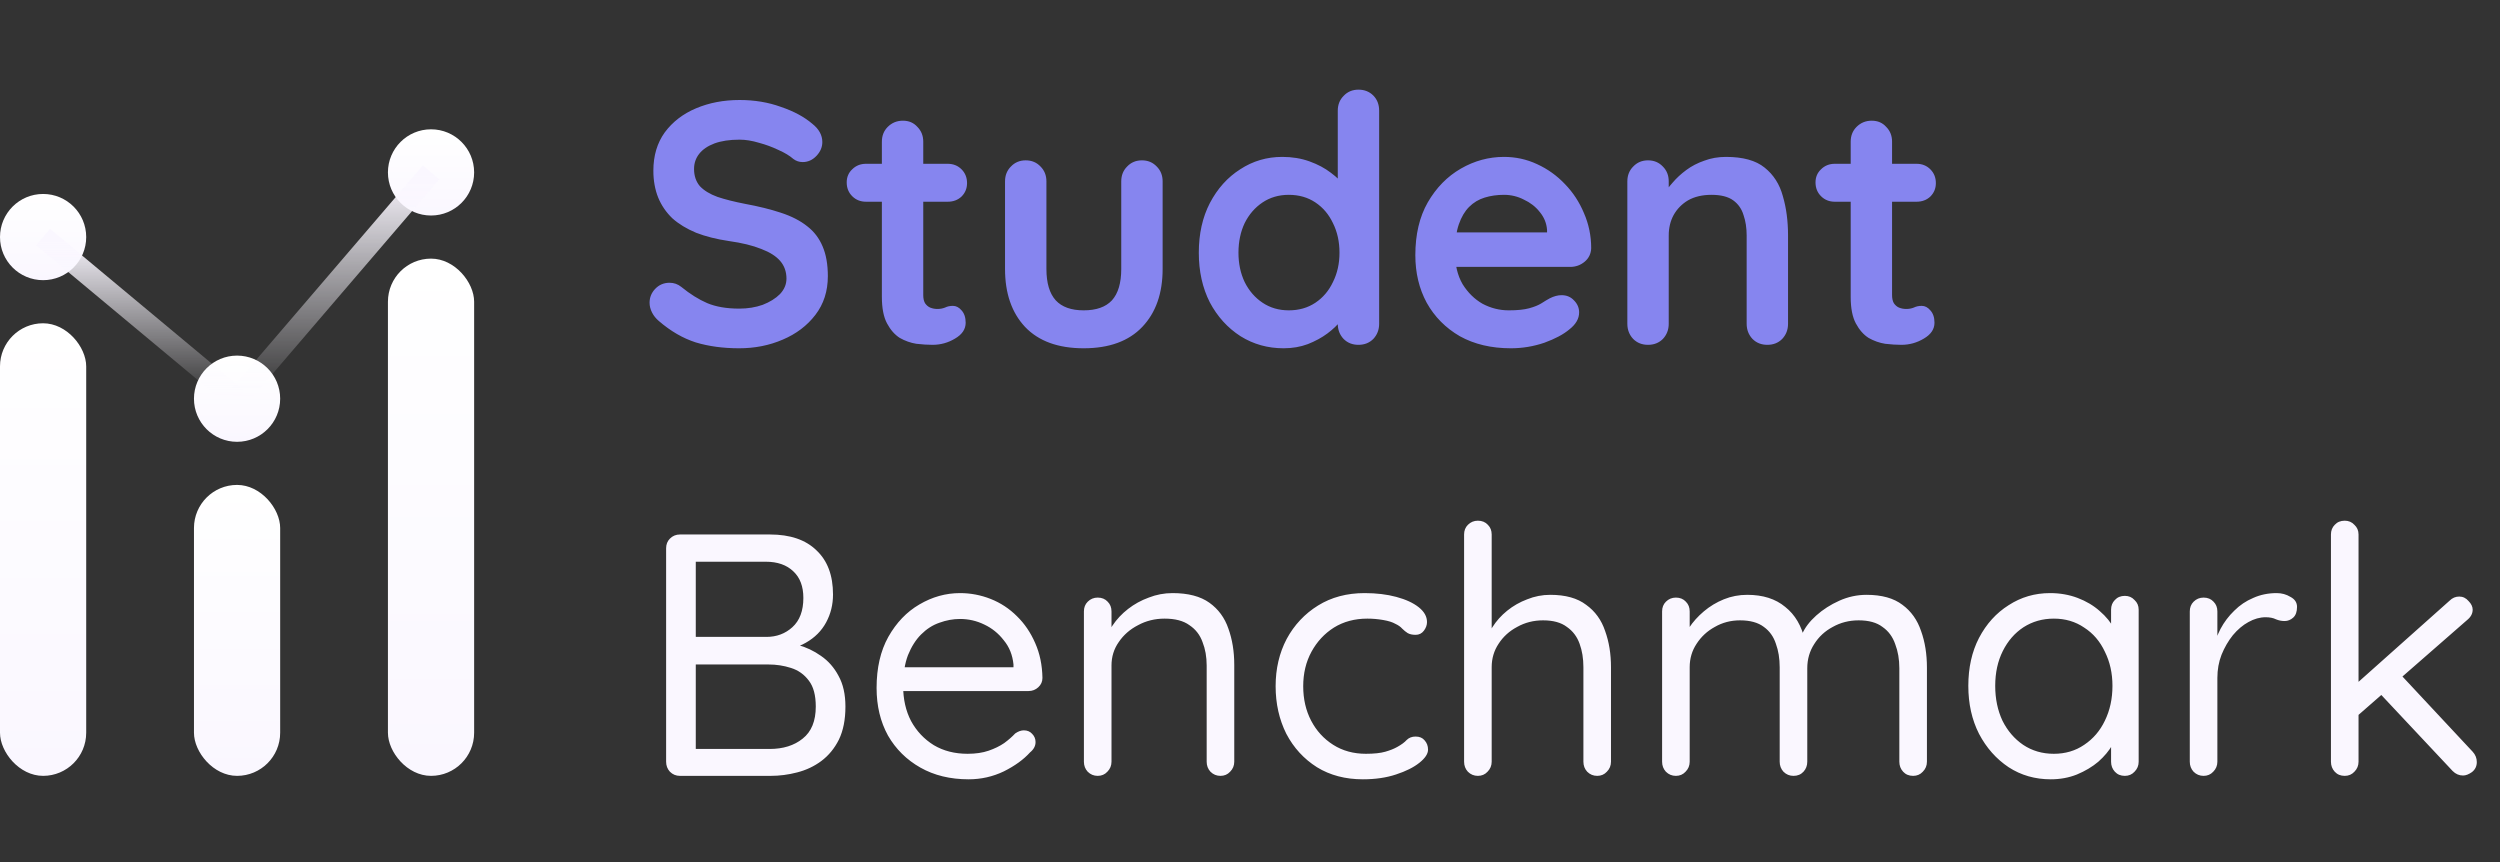 <svg width="232" height="80" viewBox="0 0 232 80" fill="none" xmlns="http://www.w3.org/2000/svg">
<rect x="0" y="0" width="232" height="80" fill="#333333" stroke="none"/>
<path d="M68.6 32.32C67.107 32.32 65.763 32.139 64.568 31.776C63.373 31.392 62.232 30.731 61.144 29.792C60.867 29.557 60.653 29.291 60.504 28.992C60.355 28.693 60.28 28.395 60.28 28.096C60.28 27.605 60.451 27.179 60.792 26.816C61.155 26.432 61.603 26.24 62.136 26.24C62.541 26.24 62.904 26.368 63.224 26.624C64.035 27.285 64.835 27.787 65.624 28.128C66.435 28.469 67.427 28.64 68.6 28.64C69.389 28.64 70.115 28.523 70.776 28.288C71.437 28.032 71.971 27.701 72.376 27.296C72.781 26.869 72.984 26.389 72.984 25.856C72.984 25.216 72.792 24.672 72.408 24.224C72.024 23.776 71.437 23.403 70.648 23.104C69.859 22.784 68.856 22.539 67.64 22.368C66.488 22.197 65.475 21.941 64.6 21.6C63.725 21.237 62.989 20.789 62.392 20.256C61.816 19.701 61.379 19.061 61.08 18.336C60.781 17.589 60.632 16.757 60.632 15.84C60.632 14.453 60.984 13.269 61.688 12.288C62.413 11.307 63.384 10.56 64.6 10.048C65.816 9.536 67.16 9.28 68.632 9.28C70.019 9.28 71.299 9.493 72.472 9.92C73.667 10.325 74.637 10.848 75.384 11.488C76.003 11.979 76.312 12.544 76.312 13.184C76.312 13.653 76.131 14.08 75.768 14.464C75.405 14.848 74.979 15.04 74.488 15.04C74.168 15.04 73.88 14.944 73.624 14.752C73.283 14.453 72.824 14.176 72.248 13.92C71.672 13.643 71.064 13.419 70.424 13.248C69.784 13.056 69.187 12.96 68.632 12.96C67.715 12.96 66.936 13.077 66.296 13.312C65.677 13.547 65.208 13.867 64.888 14.272C64.568 14.677 64.408 15.147 64.408 15.68C64.408 16.32 64.589 16.853 64.952 17.28C65.336 17.685 65.88 18.016 66.584 18.272C67.288 18.507 68.131 18.72 69.112 18.912C70.392 19.147 71.512 19.424 72.472 19.744C73.453 20.064 74.264 20.48 74.904 20.992C75.544 21.483 76.024 22.112 76.344 22.88C76.664 23.627 76.824 24.544 76.824 25.632C76.824 27.019 76.44 28.213 75.672 29.216C74.904 30.219 73.891 30.987 72.632 31.52C71.395 32.053 70.051 32.32 68.6 32.32ZM80.366 15.2H87.95C88.462 15.2 88.888 15.371 89.23 15.712C89.571 16.053 89.742 16.48 89.742 16.992C89.742 17.483 89.571 17.899 89.23 18.24C88.888 18.56 88.462 18.72 87.95 18.72H80.366C79.854 18.72 79.427 18.549 79.086 18.208C78.744 17.867 78.574 17.44 78.574 16.928C78.574 16.437 78.744 16.032 79.086 15.712C79.427 15.371 79.854 15.2 80.366 15.2ZM83.79 11.2C84.344 11.2 84.792 11.392 85.134 11.776C85.496 12.139 85.678 12.597 85.678 13.152V27.392C85.678 27.691 85.731 27.936 85.838 28.128C85.966 28.32 86.126 28.459 86.318 28.544C86.531 28.629 86.755 28.672 86.99 28.672C87.246 28.672 87.48 28.629 87.694 28.544C87.907 28.437 88.152 28.384 88.43 28.384C88.728 28.384 88.995 28.523 89.23 28.8C89.486 29.077 89.614 29.461 89.614 29.952C89.614 30.549 89.283 31.04 88.622 31.424C87.982 31.808 87.288 32 86.542 32C86.094 32 85.592 31.968 85.038 31.904C84.504 31.819 83.992 31.637 83.502 31.36C83.032 31.061 82.638 30.613 82.318 30.016C81.998 29.419 81.838 28.597 81.838 27.552V13.152C81.838 12.597 82.019 12.139 82.382 11.776C82.766 11.392 83.235 11.2 83.79 11.2ZM105.972 14.88C106.526 14.88 106.985 15.072 107.347 15.456C107.71 15.819 107.892 16.277 107.892 16.832V24.96C107.892 27.221 107.262 29.013 106.004 30.336C104.745 31.659 102.932 32.32 100.564 32.32C98.195 32.32 96.382 31.659 95.124 30.336C93.886 29.013 93.267 27.221 93.267 24.96V16.832C93.267 16.277 93.449 15.819 93.811 15.456C94.174 15.072 94.633 14.88 95.188 14.88C95.742 14.88 96.201 15.072 96.564 15.456C96.926 15.819 97.108 16.277 97.108 16.832V24.96C97.108 26.261 97.395 27.232 97.972 27.872C98.547 28.491 99.412 28.8 100.564 28.8C101.737 28.8 102.612 28.491 103.188 27.872C103.764 27.232 104.052 26.261 104.052 24.96V16.832C104.052 16.277 104.233 15.819 104.596 15.456C104.958 15.072 105.417 14.88 105.972 14.88ZM126.065 8.32C126.619 8.32 127.078 8.501 127.441 8.864C127.803 9.227 127.985 9.696 127.985 10.272V30.048C127.985 30.603 127.803 31.072 127.441 31.456C127.078 31.819 126.619 32 126.065 32C125.51 32 125.051 31.819 124.689 31.456C124.326 31.072 124.145 30.603 124.145 30.048V28.48L124.849 28.768C124.849 29.045 124.699 29.387 124.401 29.792C124.102 30.176 123.697 30.56 123.185 30.944C122.673 31.328 122.065 31.659 121.361 31.936C120.678 32.192 119.931 32.32 119.121 32.32C117.649 32.32 116.315 31.947 115.121 31.2C113.926 30.432 112.977 29.387 112.273 28.064C111.59 26.72 111.249 25.184 111.249 23.456C111.249 21.707 111.59 20.171 112.273 18.848C112.977 17.504 113.915 16.459 115.089 15.712C116.262 14.944 117.563 14.56 118.993 14.56C119.91 14.56 120.753 14.699 121.521 14.976C122.289 15.253 122.95 15.605 123.505 16.032C124.081 16.459 124.518 16.896 124.817 17.344C125.137 17.771 125.297 18.133 125.297 18.432L124.145 18.848V10.272C124.145 9.717 124.326 9.259 124.689 8.896C125.051 8.512 125.51 8.32 126.065 8.32ZM119.601 28.8C120.539 28.8 121.361 28.565 122.065 28.096C122.769 27.627 123.313 26.987 123.697 26.176C124.102 25.365 124.305 24.459 124.305 23.456C124.305 22.432 124.102 21.515 123.697 20.704C123.313 19.893 122.769 19.253 122.065 18.784C121.361 18.315 120.539 18.08 119.601 18.08C118.683 18.08 117.873 18.315 117.169 18.784C116.465 19.253 115.91 19.893 115.505 20.704C115.121 21.515 114.929 22.432 114.929 23.456C114.929 24.459 115.121 25.365 115.505 26.176C115.91 26.987 116.465 27.627 117.169 28.096C117.873 28.565 118.683 28.8 119.601 28.8ZM140.207 32.32C138.393 32.32 136.815 31.947 135.471 31.2C134.148 30.432 133.124 29.397 132.399 28.096C131.695 26.795 131.343 25.323 131.343 23.68C131.343 21.76 131.727 20.128 132.495 18.784C133.284 17.419 134.308 16.373 135.567 15.648C136.825 14.923 138.159 14.56 139.567 14.56C140.655 14.56 141.679 14.784 142.639 15.232C143.62 15.68 144.484 16.299 145.231 17.088C145.977 17.856 146.564 18.752 146.991 19.776C147.439 20.8 147.663 21.888 147.663 23.04C147.641 23.552 147.439 23.968 147.055 24.288C146.671 24.608 146.223 24.768 145.711 24.768H133.487L132.527 21.568H144.271L143.567 22.208V21.344C143.524 20.725 143.3 20.171 142.895 19.68C142.511 19.189 142.02 18.805 141.423 18.528C140.847 18.229 140.228 18.08 139.567 18.08C138.927 18.08 138.329 18.165 137.775 18.336C137.22 18.507 136.74 18.795 136.335 19.2C135.929 19.605 135.609 20.149 135.375 20.832C135.14 21.515 135.023 22.379 135.023 23.424C135.023 24.576 135.257 25.557 135.727 26.368C136.217 27.157 136.836 27.765 137.583 28.192C138.351 28.597 139.161 28.8 140.015 28.8C140.804 28.8 141.433 28.736 141.903 28.608C142.372 28.48 142.745 28.331 143.023 28.16C143.321 27.968 143.588 27.808 143.823 27.68C144.207 27.488 144.569 27.392 144.911 27.392C145.38 27.392 145.764 27.552 146.062 27.872C146.383 28.192 146.543 28.565 146.543 28.992C146.543 29.568 146.244 30.091 145.647 30.56C145.092 31.029 144.313 31.445 143.311 31.808C142.308 32.149 141.273 32.32 140.207 32.32ZM160.17 14.56C161.748 14.56 162.943 14.891 163.754 15.552C164.586 16.213 165.151 17.099 165.45 18.208C165.77 19.296 165.93 20.512 165.93 21.856V30.048C165.93 30.603 165.748 31.072 165.385 31.456C165.023 31.819 164.564 32 164.01 32C163.455 32 162.996 31.819 162.634 31.456C162.271 31.072 162.09 30.603 162.09 30.048V21.856C162.09 21.152 161.994 20.523 161.802 19.968C161.631 19.392 161.311 18.933 160.842 18.592C160.372 18.251 159.7 18.08 158.826 18.08C157.972 18.08 157.247 18.251 156.65 18.592C156.074 18.933 155.626 19.392 155.306 19.968C155.007 20.523 154.858 21.152 154.858 21.856V30.048C154.858 30.603 154.676 31.072 154.314 31.456C153.951 31.819 153.492 32 152.938 32C152.383 32 151.924 31.819 151.562 31.456C151.199 31.072 151.018 30.603 151.018 30.048V16.832C151.018 16.277 151.199 15.819 151.562 15.456C151.924 15.072 152.383 14.88 152.938 14.88C153.492 14.88 153.951 15.072 154.314 15.456C154.676 15.819 154.858 16.277 154.858 16.832V18.208L154.378 18.112C154.57 17.749 154.847 17.365 155.21 16.96C155.572 16.533 155.999 16.139 156.49 15.776C156.98 15.413 157.535 15.125 158.154 14.912C158.772 14.677 159.444 14.56 160.17 14.56ZM170.272 15.2H177.856C178.368 15.2 178.795 15.371 179.136 15.712C179.477 16.053 179.648 16.48 179.648 16.992C179.648 17.483 179.477 17.899 179.136 18.24C178.795 18.56 178.368 18.72 177.856 18.72H170.272C169.76 18.72 169.333 18.549 168.992 18.208C168.651 17.867 168.48 17.44 168.48 16.928C168.48 16.437 168.651 16.032 168.992 15.712C169.333 15.371 169.76 15.2 170.272 15.2ZM173.696 11.2C174.251 11.2 174.699 11.392 175.04 11.776C175.403 12.139 175.584 12.597 175.584 13.152V27.392C175.584 27.691 175.637 27.936 175.744 28.128C175.872 28.32 176.032 28.459 176.224 28.544C176.437 28.629 176.661 28.672 176.896 28.672C177.152 28.672 177.387 28.629 177.6 28.544C177.813 28.437 178.059 28.384 178.336 28.384C178.635 28.384 178.901 28.523 179.136 28.8C179.392 29.077 179.52 29.461 179.52 29.952C179.52 30.549 179.189 31.04 178.528 31.424C177.888 31.808 177.195 32 176.448 32C176 32 175.499 31.968 174.944 31.904C174.411 31.819 173.899 31.637 173.408 31.36C172.939 31.061 172.544 30.613 172.224 30.016C171.904 29.419 171.744 28.597 171.744 27.552V13.152C171.744 12.597 171.925 12.139 172.288 11.776C172.672 11.392 173.141 11.2 173.696 11.2Z" fill="#8685EF"/>
<path d="M71.448 49.6C73.325 49.6 74.765 50.091 75.768 51.072C76.792 52.032 77.304 53.397 77.304 55.168C77.304 56.107 77.091 56.971 76.664 57.76C76.237 58.549 75.608 59.179 74.776 59.648C73.965 60.117 72.963 60.373 71.768 60.416L71.704 59.52C72.451 59.52 73.219 59.627 74.008 59.84C74.797 60.053 75.523 60.395 76.184 60.864C76.867 61.333 77.411 61.952 77.816 62.72C78.243 63.488 78.456 64.437 78.456 65.568C78.456 66.784 78.253 67.808 77.848 68.64C77.443 69.451 76.899 70.112 76.216 70.624C75.555 71.115 74.808 71.467 73.976 71.68C73.165 71.893 72.344 72 71.512 72H63.096C62.733 72 62.424 71.872 62.168 71.616C61.933 71.36 61.816 71.051 61.816 70.688V50.88C61.816 50.517 61.933 50.219 62.168 49.984C62.424 49.728 62.733 49.6 63.096 49.6H71.448ZM71.064 52.128H64.184L64.568 51.552V59.52L64.216 59.104H71.128C72.067 59.104 72.867 58.805 73.528 58.208C74.211 57.589 74.552 56.683 74.552 55.488C74.552 54.421 74.243 53.6 73.624 53.024C73.005 52.427 72.152 52.128 71.064 52.128ZM71.32 61.664H64.344L64.568 61.44V69.792L64.312 69.504H71.416C72.675 69.504 73.699 69.184 74.488 68.544C75.299 67.904 75.704 66.912 75.704 65.568C75.704 64.523 75.491 63.723 75.064 63.168C74.637 62.592 74.083 62.197 73.4 61.984C72.739 61.771 72.045 61.664 71.32 61.664ZM89.891 72.32C88.184 72.32 86.691 71.957 85.411 71.232C84.131 70.507 83.128 69.515 82.403 68.256C81.699 66.976 81.347 65.504 81.347 63.84C81.347 61.984 81.71 60.405 82.435 59.104C83.182 57.781 84.142 56.779 85.315 56.096C86.51 55.392 87.768 55.04 89.091 55.04C90.072 55.04 91.022 55.221 91.939 55.584C92.856 55.947 93.667 56.48 94.371 57.184C95.075 57.867 95.64 58.699 96.067 59.68C96.494 60.64 96.718 61.717 96.739 62.912C96.739 63.253 96.611 63.541 96.355 63.776C96.099 64.011 95.8 64.128 95.459 64.128H82.819L82.243 61.92H94.563L94.051 62.368V61.664C93.966 60.789 93.667 60.043 93.155 59.424C92.664 58.784 92.056 58.293 91.331 57.952C90.627 57.611 89.88 57.44 89.091 57.44C88.451 57.44 87.811 57.557 87.171 57.792C86.552 58.005 85.987 58.368 85.475 58.88C84.984 59.371 84.579 60.011 84.259 60.8C83.96 61.589 83.811 62.539 83.811 63.648C83.811 64.885 84.056 65.973 84.547 66.912C85.059 67.851 85.763 68.597 86.659 69.152C87.555 69.685 88.6 69.952 89.795 69.952C90.542 69.952 91.192 69.856 91.747 69.664C92.302 69.472 92.782 69.237 93.187 68.96C93.592 68.661 93.934 68.363 94.211 68.064C94.488 67.872 94.755 67.776 95.011 67.776C95.331 67.776 95.587 67.883 95.779 68.096C95.992 68.309 96.099 68.565 96.099 68.864C96.099 69.227 95.928 69.547 95.587 69.824C94.99 70.485 94.179 71.072 93.155 71.584C92.131 72.075 91.043 72.32 89.891 72.32ZM108.811 55.04C110.261 55.04 111.403 55.339 112.235 55.936C113.067 56.533 113.653 57.333 113.995 58.336C114.357 59.339 114.539 60.459 114.539 61.696V70.688C114.539 71.051 114.411 71.36 114.155 71.616C113.92 71.872 113.621 72 113.259 72C112.896 72 112.587 71.872 112.331 71.616C112.096 71.36 111.979 71.051 111.979 70.688V61.76C111.979 60.949 111.851 60.224 111.595 59.584C111.36 58.923 110.955 58.4 110.379 58.016C109.824 57.611 109.056 57.408 108.075 57.408C107.179 57.408 106.357 57.611 105.611 58.016C104.864 58.4 104.267 58.923 103.819 59.584C103.371 60.224 103.147 60.949 103.147 61.76V70.688C103.147 71.051 103.019 71.36 102.763 71.616C102.528 71.872 102.229 72 101.867 72C101.504 72 101.195 71.872 100.939 71.616C100.704 71.36 100.587 71.051 100.587 70.688V56.736C100.587 56.373 100.704 56.075 100.939 55.84C101.195 55.584 101.504 55.456 101.867 55.456C102.251 55.456 102.56 55.584 102.795 55.84C103.029 56.075 103.147 56.373 103.147 56.736V59.008L102.507 59.712C102.613 59.157 102.859 58.603 103.243 58.048C103.627 57.472 104.107 56.96 104.683 56.512C105.259 56.064 105.899 55.712 106.603 55.456C107.307 55.179 108.043 55.04 108.811 55.04ZM126.634 55.04C127.722 55.04 128.704 55.157 129.578 55.392C130.453 55.627 131.146 55.947 131.658 56.352C132.17 56.757 132.426 57.216 132.426 57.728C132.426 58.005 132.33 58.272 132.138 58.528C131.946 58.784 131.69 58.912 131.37 58.912C131.072 58.912 130.826 58.859 130.634 58.752C130.464 58.645 130.293 58.507 130.122 58.336C129.973 58.165 129.76 58.016 129.482 57.888C129.226 57.739 128.853 57.621 128.362 57.536C127.872 57.451 127.381 57.408 126.89 57.408C125.717 57.408 124.682 57.685 123.786 58.24C122.912 58.795 122.218 59.541 121.706 60.48C121.194 61.419 120.938 62.485 120.938 63.68C120.938 64.875 121.184 65.941 121.674 66.88C122.165 67.819 122.848 68.565 123.722 69.12C124.597 69.675 125.61 69.952 126.762 69.952C127.509 69.952 128.106 69.888 128.554 69.76C129.002 69.632 129.376 69.483 129.674 69.312C130.058 69.099 130.346 68.885 130.538 68.672C130.752 68.459 131.029 68.352 131.37 68.352C131.733 68.352 132.01 68.469 132.202 68.704C132.416 68.939 132.522 69.227 132.522 69.568C132.522 69.952 132.256 70.357 131.722 70.784C131.189 71.211 130.464 71.573 129.546 71.872C128.65 72.171 127.626 72.32 126.474 72.32C124.853 72.32 123.434 71.947 122.218 71.2C121.002 70.432 120.053 69.397 119.37 68.096C118.709 66.773 118.378 65.301 118.378 63.68C118.378 62.059 118.72 60.597 119.402 59.296C120.106 57.995 121.077 56.96 122.314 56.192C123.552 55.424 124.992 55.04 126.634 55.04ZM143.868 55.2C145.276 55.2 146.385 55.509 147.196 56.128C148.028 56.725 148.615 57.536 148.956 58.56C149.319 59.563 149.5 60.683 149.5 61.92V70.688C149.5 71.051 149.372 71.36 149.116 71.616C148.881 71.872 148.583 72 148.22 72C147.857 72 147.548 71.872 147.292 71.616C147.057 71.36 146.94 71.051 146.94 70.688V61.92C146.94 61.109 146.823 60.384 146.588 59.744C146.353 59.083 145.959 58.56 145.404 58.176C144.871 57.771 144.135 57.568 143.196 57.568C142.321 57.568 141.521 57.771 140.796 58.176C140.071 58.56 139.495 59.083 139.068 59.744C138.641 60.384 138.428 61.109 138.428 61.92V70.688C138.428 71.051 138.3 71.36 138.044 71.616C137.809 71.872 137.511 72 137.148 72C136.785 72 136.476 71.872 136.22 71.616C135.985 71.36 135.868 71.051 135.868 70.688V49.6C135.868 49.237 135.985 48.939 136.22 48.704C136.476 48.448 136.785 48.32 137.148 48.32C137.532 48.32 137.841 48.448 138.076 48.704C138.311 48.939 138.428 49.237 138.428 49.6V59.168L137.788 59.872C137.895 59.317 138.129 58.763 138.492 58.208C138.855 57.632 139.313 57.12 139.868 56.672C140.423 56.224 141.041 55.872 141.724 55.616C142.407 55.339 143.121 55.2 143.868 55.2ZM162.147 55.2C163.598 55.2 164.771 55.573 165.667 56.32C166.584 57.045 167.192 58.08 167.491 59.424H167.011L167.235 58.848C167.491 58.251 167.928 57.675 168.547 57.12C169.166 56.565 169.88 56.107 170.691 55.744C171.502 55.381 172.344 55.2 173.219 55.2C174.627 55.2 175.736 55.509 176.547 56.128C177.358 56.725 177.934 57.536 178.275 58.56C178.638 59.563 178.819 60.693 178.819 61.952V70.688C178.819 71.051 178.691 71.36 178.435 71.616C178.2 71.872 177.902 72 177.539 72C177.155 72 176.846 71.872 176.611 71.616C176.376 71.36 176.259 71.051 176.259 70.688V62.016C176.259 61.184 176.131 60.437 175.875 59.776C175.64 59.093 175.246 58.56 174.691 58.176C174.158 57.771 173.422 57.568 172.483 57.568C171.608 57.568 170.808 57.771 170.083 58.176C169.358 58.56 168.782 59.093 168.355 59.776C167.928 60.437 167.715 61.184 167.715 62.016V70.688C167.715 71.051 167.598 71.36 167.363 71.616C167.128 71.872 166.819 72 166.435 72C166.072 72 165.763 71.872 165.507 71.616C165.272 71.36 165.155 71.051 165.155 70.688V61.92C165.155 61.109 165.038 60.384 164.803 59.744C164.59 59.083 164.216 58.56 163.683 58.176C163.15 57.771 162.414 57.568 161.475 57.568C160.622 57.568 159.843 57.771 159.139 58.176C158.435 58.56 157.87 59.083 157.443 59.744C157.016 60.384 156.803 61.109 156.803 61.92V70.688C156.803 71.051 156.675 71.36 156.419 71.616C156.184 71.872 155.886 72 155.523 72C155.16 72 154.851 71.872 154.595 71.616C154.36 71.36 154.243 71.051 154.243 70.688V56.736C154.243 56.373 154.36 56.075 154.595 55.84C154.851 55.584 155.16 55.456 155.523 55.456C155.907 55.456 156.216 55.584 156.451 55.84C156.686 56.075 156.803 56.373 156.803 56.736V59.168L156.099 59.936C156.184 59.381 156.398 58.827 156.739 58.272C157.102 57.717 157.56 57.205 158.115 56.736C158.67 56.267 159.288 55.893 159.971 55.616C160.654 55.339 161.379 55.2 162.147 55.2ZM197.188 55.296C197.55 55.296 197.849 55.424 198.083 55.68C198.34 55.915 198.468 56.213 198.468 56.576V70.688C198.468 71.051 198.34 71.36 198.083 71.616C197.849 71.872 197.55 72 197.188 72C196.804 72 196.494 71.872 196.26 71.616C196.025 71.36 195.908 71.051 195.908 70.688V67.648L196.516 67.584C196.516 68.053 196.356 68.565 196.036 69.12C195.716 69.675 195.278 70.197 194.724 70.688C194.169 71.157 193.508 71.552 192.74 71.872C191.993 72.171 191.182 72.32 190.308 72.32C188.857 72.32 187.556 71.947 186.404 71.2C185.252 70.432 184.334 69.397 183.652 68.096C182.99 66.795 182.66 65.312 182.66 63.648C182.66 61.963 182.99 60.48 183.652 59.2C184.334 57.899 185.252 56.885 186.404 56.16C187.556 55.413 188.836 55.04 190.244 55.04C191.161 55.04 192.014 55.189 192.804 55.488C193.593 55.787 194.276 56.192 194.852 56.704C195.449 57.216 195.908 57.781 196.228 58.4C196.569 59.019 196.74 59.637 196.74 60.256L195.908 60.064V56.576C195.908 56.213 196.025 55.915 196.26 55.68C196.494 55.424 196.804 55.296 197.188 55.296ZM190.595 69.952C191.662 69.952 192.601 69.675 193.412 69.12C194.244 68.565 194.884 67.819 195.332 66.88C195.801 65.92 196.036 64.843 196.036 63.648C196.036 62.475 195.801 61.419 195.332 60.48C194.884 59.52 194.244 58.773 193.412 58.24C192.601 57.685 191.662 57.408 190.595 57.408C189.55 57.408 188.612 57.675 187.78 58.208C186.969 58.741 186.329 59.477 185.86 60.416C185.39 61.355 185.156 62.432 185.156 63.648C185.156 64.843 185.38 65.92 185.828 66.88C186.297 67.819 186.937 68.565 187.748 69.12C188.58 69.675 189.529 69.952 190.595 69.952ZM204.492 72C204.129 72 203.82 71.872 203.564 71.616C203.329 71.36 203.212 71.051 203.212 70.688V56.736C203.212 56.373 203.329 56.075 203.564 55.84C203.82 55.584 204.129 55.456 204.492 55.456C204.876 55.456 205.185 55.584 205.42 55.84C205.654 56.075 205.772 56.373 205.772 56.736V60.96L205.388 60.288C205.516 59.627 205.74 58.987 206.06 58.368C206.401 57.728 206.828 57.163 207.34 56.672C207.852 56.16 208.438 55.765 209.1 55.488C209.761 55.189 210.486 55.04 211.276 55.04C211.745 55.04 212.172 55.157 212.556 55.392C212.961 55.605 213.164 55.915 213.164 56.32C213.164 56.768 213.046 57.099 212.812 57.312C212.577 57.525 212.31 57.632 212.012 57.632C211.734 57.632 211.468 57.579 211.212 57.472C210.956 57.344 210.636 57.28 210.252 57.28C209.718 57.28 209.185 57.429 208.652 57.728C208.14 58.005 207.66 58.411 207.212 58.944C206.785 59.477 206.433 60.085 206.156 60.768C205.9 61.429 205.772 62.144 205.772 62.912V70.688C205.772 71.051 205.644 71.36 205.388 71.616C205.153 71.872 204.854 72 204.492 72ZM217.592 72C217.208 72 216.898 71.872 216.664 71.616C216.429 71.36 216.312 71.051 216.312 70.688V49.6C216.312 49.237 216.429 48.939 216.664 48.704C216.898 48.448 217.208 48.32 217.592 48.32C217.954 48.32 218.253 48.448 218.488 48.704C218.744 48.939 218.872 49.237 218.872 49.6V70.688C218.872 71.051 218.744 71.36 218.488 71.616C218.253 71.872 217.954 72 217.592 72ZM228.216 55.36C228.557 55.36 228.845 55.499 229.08 55.776C229.336 56.032 229.464 56.299 229.464 56.576C229.464 56.939 229.293 57.259 228.952 57.536L218.584 66.592L218.488 63.616L227.32 55.744C227.576 55.488 227.874 55.36 228.216 55.36ZM228.568 71.968C228.205 71.968 227.885 71.829 227.608 71.552L220.792 64.288L222.712 62.528L229.464 69.76C229.72 70.037 229.847 70.357 229.847 70.72C229.847 71.104 229.698 71.413 229.4 71.648C229.101 71.861 228.824 71.968 228.568 71.968Z" fill="#FAF7FF"/>
<rect x="18" y="45" width="8" height="27" rx="4" fill="url(#paint0_linear_7_79)"/>
<rect x="36" y="24" width="8" height="48" rx="4" fill="url(#paint1_linear_7_79)"/>
<circle cx="40" cy="16" r="4" fill="url(#paint2_linear_7_79)"/>
<circle cx="22" cy="37" r="4" fill="url(#paint3_linear_7_79)"/>
<circle cx="4" cy="22" r="4" fill="url(#paint4_linear_7_79)"/>
<rect y="30" width="8" height="42" rx="4" fill="url(#paint5_linear_7_79)"/>
<path fill-rule="evenodd" clip-rule="evenodd" d="M21.36 37.768L3.36 22.768L4.64 21.232L22.64 36.232L21.36 37.768Z" fill="url(#paint6_linear_7_79)"/>
<path fill-rule="evenodd" clip-rule="evenodd" d="M21.241 36.349L39.241 15.349L40.759 16.651L22.759 37.651L21.241 36.349Z" fill="url(#paint7_linear_7_79)"/>
<defs>
<linearGradient id="paint0_linear_7_79" x1="22" y1="45" x2="22" y2="72" gradientUnits="userSpaceOnUse">
<stop stop-color="white"/>
<stop offset="1" stop-color="#FAF7FF"/>
</linearGradient>
<linearGradient id="paint1_linear_7_79" x1="40" y1="24" x2="40" y2="72" gradientUnits="userSpaceOnUse">
<stop stop-color="white"/>
<stop offset="1" stop-color="#FAF7FF"/>
</linearGradient>
<linearGradient id="paint2_linear_7_79" x1="40" y1="12" x2="40" y2="20" gradientUnits="userSpaceOnUse">
<stop stop-color="white"/>
<stop offset="1" stop-color="#FAF7FF"/>
</linearGradient>
<linearGradient id="paint3_linear_7_79" x1="22" y1="33" x2="22" y2="41" gradientUnits="userSpaceOnUse">
<stop stop-color="white"/>
<stop offset="1" stop-color="#FAF7FF"/>
</linearGradient>
<linearGradient id="paint4_linear_7_79" x1="4" y1="18" x2="4" y2="26" gradientUnits="userSpaceOnUse">
<stop stop-color="white"/>
<stop offset="1" stop-color="#FAF7FF"/>
</linearGradient>
<linearGradient id="paint5_linear_7_79" x1="4" y1="30" x2="4" y2="72" gradientUnits="userSpaceOnUse">
<stop stop-color="white"/>
<stop offset="1" stop-color="#FAF7FF"/>
</linearGradient>
<linearGradient id="paint6_linear_7_79" x1="13" y1="22" x2="13" y2="37" gradientUnits="userSpaceOnUse">
<stop stop-color="#FAF7FF"/>
<stop offset="1" stop-color="#FAF7FF" stop-opacity="0"/>
</linearGradient>
<linearGradient id="paint7_linear_7_79" x1="31" y1="16" x2="31" y2="37" gradientUnits="userSpaceOnUse">
<stop stop-color="#FAF7FF"/>
<stop offset="1" stop-color="#FAF7FF" stop-opacity="0"/>
</linearGradient>
</defs>
</svg>
